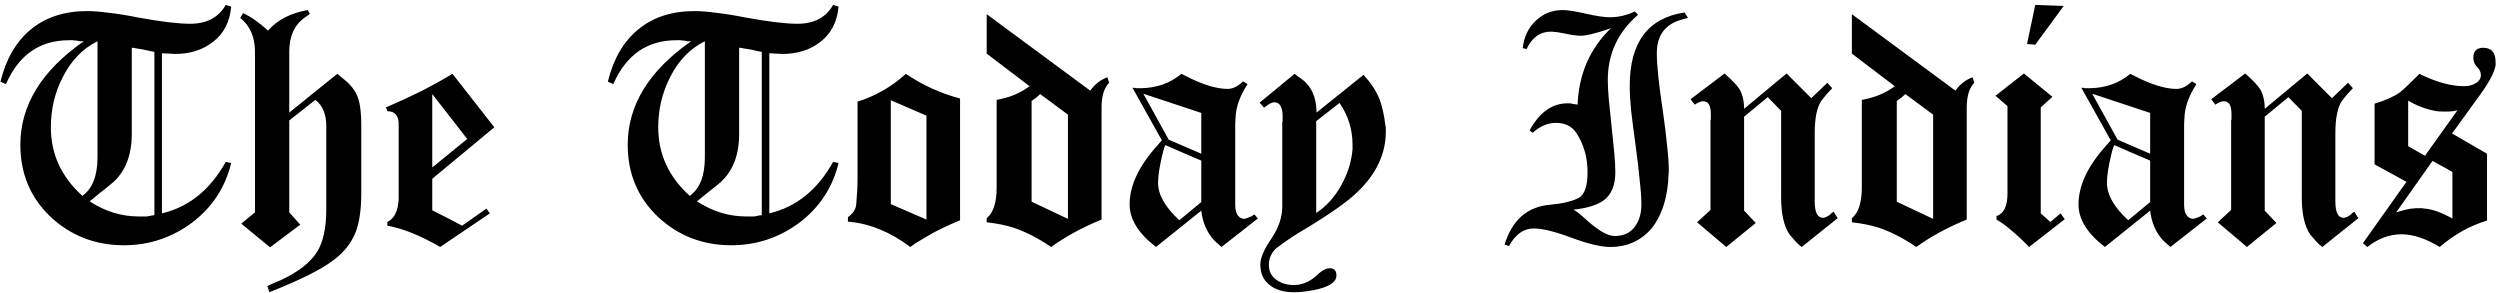 <svg width="350" height="41" viewBox="0 0 350 41" fill="none" xmlns="http://www.w3.org/2000/svg">
<path d="M22.672 29.872C26.448 28.976 29.424 26.576 31.601 22.672L32.368 22.816C31.537 26.24 29.712 29.024 26.896 31.168C24.049 33.28 20.864 34.336 17.345 34.336C13.345 34.336 9.921 33.008 7.072 30.352C4.256 27.664 2.849 24.304 2.849 20.272C2.849 14.736 5.809 9.904 11.729 5.776C11.569 5.776 11.393 5.776 11.2 5.776C11.04 5.744 10.88 5.712 10.72 5.68C10.528 5.68 10.352 5.664 10.193 5.632H9.665C5.569 5.632 2.624 7.68 0.833 11.776L0.065 11.44C0.833 8.272 2.24 5.84 4.288 4.144C6.369 2.416 9.008 1.552 12.209 1.552C13.04 1.552 14.049 1.632 15.232 1.792C16.416 1.92 17.808 2.144 19.409 2.464C22.576 3.04 24.977 3.328 26.608 3.328C28.945 3.328 30.608 2.448 31.601 0.688L32.368 0.928C32.176 3.04 31.345 4.672 29.872 5.824C28.433 6.976 26.64 7.552 24.497 7.552C24.305 7.552 24 7.536 23.584 7.504C23.169 7.472 22.864 7.456 22.672 7.456V29.872ZM21.616 7.264C21.424 7.232 21.184 7.184 20.896 7.12C20.64 7.056 20.352 6.992 20.032 6.928C19.712 6.864 19.409 6.816 19.12 6.784C18.864 6.72 18.64 6.688 18.448 6.688V18.736C18.448 21.68 17.584 23.936 15.857 25.504C15.825 25.536 15.537 25.776 14.992 26.224C14.448 26.64 13.633 27.296 12.544 28.192C14.72 29.6 17.009 30.304 19.409 30.304H19.985C20.177 30.304 20.369 30.304 20.561 30.304C20.753 30.272 20.928 30.24 21.088 30.208C21.152 30.176 21.233 30.16 21.328 30.16C21.424 30.16 21.52 30.144 21.616 30.112V7.264ZM13.649 5.776C11.569 6.8 9.937 8.496 8.752 10.864C7.665 13.008 7.12 15.328 7.12 17.824C7.12 21.568 8.592 24.768 11.537 27.424C12.944 26.4 13.649 24.608 13.649 22.048V5.776ZM37.809 34.624L33.777 31.312L35.697 29.728V7.264C35.697 5.184 35.009 3.6 33.633 2.512L34.017 1.84C35.105 2.32 36.273 3.136 37.521 4.288C38.833 2.784 40.689 1.824 43.089 1.408L43.377 1.936C43.281 2.032 43.041 2.208 42.657 2.464C41.217 3.488 40.497 5.072 40.497 7.216V15.76L47.217 10.336L48.273 11.2C49.361 12.096 50.033 13.12 50.289 14.272C50.481 15.104 50.577 16.192 50.577 17.536V27.04C50.577 29.312 50.321 31.12 49.809 32.464C49.169 34.096 48.049 35.472 46.449 36.592C44.881 37.776 41.969 39.216 37.713 40.912L37.425 40.048C37.649 39.952 37.921 39.824 38.241 39.664C38.561 39.536 38.945 39.376 39.393 39.184C41.761 38.064 43.409 36.784 44.337 35.344C45.233 33.968 45.681 31.936 45.681 29.248V17.68C45.681 15.984 45.169 14.752 44.145 13.984L40.497 16.864V29.728L42.033 31.456L37.809 34.624ZM68.581 29.872L61.621 34.576C58.869 32.976 56.405 31.984 54.229 31.6V31.072C55.221 30.592 55.749 29.504 55.813 27.808V27.28V17.392C55.813 16.176 55.285 15.568 54.229 15.568L54.037 15.04C55.957 14.208 57.685 13.408 59.221 12.64C60.757 11.84 62.133 11.072 63.349 10.336L69.205 17.824L60.517 25.024V29.44C62.245 30.304 63.637 31.024 64.693 31.6L68.101 29.2L68.581 29.872ZM60.517 23.44L65.413 19.456L60.517 13.168V23.44ZM107.704 29.872C111.48 28.976 114.456 26.576 116.632 22.672L117.4 22.816C116.568 26.24 114.744 29.024 111.928 31.168C109.08 33.28 105.896 34.336 102.376 34.336C98.376 34.336 94.952 33.008 92.104 30.352C89.288 27.664 87.88 24.304 87.88 20.272C87.88 14.736 90.84 9.904 96.76 5.776C96.6 5.776 96.424 5.776 96.232 5.776C96.072 5.744 95.912 5.712 95.752 5.68C95.56 5.68 95.384 5.664 95.224 5.632H94.696C90.6 5.632 87.656 7.68 85.864 11.776L85.096 11.44C85.864 8.272 87.272 5.84 89.32 4.144C91.4 2.416 94.04 1.552 97.24 1.552C98.072 1.552 99.08 1.632 100.264 1.792C101.448 1.92 102.84 2.144 104.44 2.464C107.608 3.04 110.008 3.328 111.64 3.328C113.976 3.328 115.64 2.448 116.632 0.688L117.4 0.928C117.208 3.04 116.376 4.672 114.904 5.824C113.464 6.976 111.672 7.552 109.528 7.552C109.336 7.552 109.032 7.536 108.616 7.504C108.2 7.472 107.896 7.456 107.704 7.456V29.872ZM106.648 7.264C106.456 7.232 106.216 7.184 105.928 7.12C105.672 7.056 105.384 6.992 105.064 6.928C104.744 6.864 104.44 6.816 104.152 6.784C103.896 6.72 103.672 6.688 103.48 6.688V18.736C103.48 21.68 102.616 23.936 100.888 25.504C100.856 25.536 100.568 25.776 100.024 26.224C99.48 26.64 98.664 27.296 97.576 28.192C99.752 29.6 102.04 30.304 104.44 30.304H105.016C105.208 30.304 105.4 30.304 105.592 30.304C105.784 30.272 105.96 30.24 106.12 30.208C106.184 30.176 106.264 30.16 106.36 30.16C106.456 30.16 106.552 30.144 106.648 30.112V7.264ZM98.68 5.776C96.6 6.8 94.968 8.496 93.784 10.864C92.696 13.008 92.152 15.328 92.152 17.824C92.152 21.568 93.624 24.768 96.568 27.424C97.976 26.4 98.68 24.608 98.68 22.048V5.776ZM134.408 30.832C133.576 31.184 132.856 31.504 132.248 31.792C131.64 32.08 131.16 32.32 130.808 32.512C130.168 32.864 129.56 33.216 128.984 33.568C128.408 33.888 127.896 34.224 127.448 34.576C124.632 32.464 121.72 31.28 118.712 31.024V30.4C119.416 29.888 119.8 29.312 119.864 28.672C119.928 27.968 119.976 27.328 120.008 26.752C120.04 26.176 120.056 25.648 120.056 25.168V14.224C122.552 13.456 124.808 12.16 126.824 10.336C129.128 11.904 131.656 13.056 134.408 13.792V30.832ZM124.712 14.032V28.576L129.704 30.736V16.192L124.712 14.032ZM138.137 7.504V1.984L152.633 12.688C153.273 11.792 154.073 11.168 155.033 10.816L155.273 11.584C154.569 12.32 154.217 13.472 154.217 15.04V30.736C151.497 31.856 149.145 33.136 147.161 34.576C145.369 33.36 143.625 32.464 141.929 31.888C140.841 31.536 139.577 31.28 138.137 31.12V30.544C139.065 29.808 139.529 28.368 139.529 26.224V13.984C141.353 13.664 142.889 13.024 144.137 12.064L138.137 7.504ZM144.425 28.24L149.513 30.64V16.048L145.625 13.168C145.433 13.36 145.257 13.52 145.097 13.648C144.937 13.776 144.713 13.936 144.425 14.128V28.24ZM176.099 30.592L171.011 34.576C170.883 34.448 170.723 34.304 170.531 34.144C170.371 34.016 170.179 33.84 169.955 33.616C168.963 32.528 168.371 31.152 168.179 29.488L161.843 34.576C159.379 32.688 158.146 30.704 158.146 28.624C158.146 26 159.427 23.264 161.987 20.416L162.659 19.648L158.531 12.256C158.531 12.288 158.579 12.304 158.675 12.304H158.915C158.947 12.336 158.979 12.352 159.011 12.352H159.539C161.843 12.352 163.795 11.68 165.395 10.336C165.459 10.368 165.523 10.4 165.587 10.432C165.651 10.464 165.747 10.512 165.875 10.576C168.275 11.824 170.275 12.448 171.875 12.448C172.579 12.448 173.299 12.096 174.035 11.392L174.659 11.776C173.571 13.44 173.011 15.024 172.979 16.528C172.947 16.88 172.931 17.248 172.931 17.632C172.931 18.016 172.931 18.432 172.931 18.88V28.384V28.768C172.963 29.92 173.363 30.544 174.131 30.64C174.323 30.64 174.707 30.512 175.283 30.256L175.379 30.16L175.427 30.112C175.491 30.112 175.555 30.08 175.619 30.016L176.099 30.592ZM165.587 21.376L163.187 20.32C163.091 20.32 162.931 20.8 162.707 21.76C162.323 23.36 162.131 24.64 162.131 25.6C162.131 27.264 163.123 29.008 165.107 30.832L168.179 28.288V22.48L165.587 21.376ZM168.179 15.808L160.067 13.12L163.618 19.552L168.179 21.52V15.808ZM176.348 14.368L181.244 10.336C181.308 10.368 181.404 10.448 181.532 10.576C181.66 10.672 181.852 10.8 182.108 10.96C183.58 12.016 184.316 13.616 184.316 15.76L190.892 10.48C191.852 11.504 192.588 12.608 193.1 13.792C193.484 14.752 193.772 16.032 193.964 17.632C193.996 17.728 194.012 17.856 194.012 18.016V18.448C194.012 21.488 192.732 24.256 190.172 26.752C189.436 27.488 188.428 28.304 187.148 29.2C185.868 30.096 184.3 31.104 182.444 32.224C181.996 32.48 181.452 32.816 180.812 33.232C180.172 33.648 179.436 34.176 178.604 34.816C177.964 35.456 177.644 36.208 177.644 37.072C177.644 37.968 177.98 38.656 178.652 39.136C179.324 39.648 180.14 39.904 181.1 39.904C182.188 39.904 183.196 39.52 184.124 38.752C184.924 37.952 185.596 37.552 186.14 37.552C186.78 37.552 187.1 37.888 187.1 38.56C187.1 39.52 186.028 40.208 183.884 40.624C182.86 40.816 181.964 40.912 181.196 40.912C179.788 40.912 178.684 40.608 177.884 40C176.924 39.328 176.444 38.336 176.444 37.024C176.444 36.128 176.956 34.928 177.98 33.424C179.004 31.92 179.516 30.416 179.516 28.912V17.152C179.516 17.056 179.532 16.992 179.564 16.96V16.192V16.048C179.5 14.896 179.116 14.32 178.412 14.32C178.092 14.32 177.692 14.512 177.212 14.896C177.18 14.928 177.148 14.944 177.116 14.944C177.116 14.944 177.1 14.96 177.068 14.992L176.972 15.088L176.348 14.368ZM184.268 16.96V29.824C185.708 28.864 186.876 27.568 187.772 25.936C188.7 24.272 189.228 22.576 189.356 20.848V20.56V20.272C189.356 18.128 188.748 16.176 187.532 14.416L184.268 16.96ZM211.218 34.432L210.642 34.24C211.698 30.816 213.794 28.96 216.93 28.672C218.722 28.512 220.082 28.192 221.01 27.712C221.842 27.264 222.258 26.064 222.258 24.112C222.258 22.032 221.73 20.192 220.674 18.592C220.034 17.664 219.09 17.2 217.842 17.2C216.69 17.2 215.602 17.664 214.578 18.592L214.146 18.256C215.522 15.728 217.298 14.464 219.474 14.464H219.858C219.986 14.496 220.114 14.528 220.242 14.56C220.37 14.56 220.578 14.592 220.866 14.656C221.026 10.368 222.594 6.784 225.57 3.904C225.538 3.936 225.426 3.984 225.234 4.048C223.378 4.688 222.05 5.008 221.25 5.008C221.09 5.008 220.738 4.976 220.194 4.912C219.682 4.816 219.01 4.688 218.178 4.528C218.018 4.496 217.842 4.48 217.65 4.48C217.458 4.448 217.282 4.432 217.122 4.432C215.618 4.432 214.482 5.248 213.714 6.88L213.186 6.736C213.346 5.2 213.938 3.936 214.962 2.944C216.018 1.92 217.282 1.408 218.754 1.408C219.49 1.408 220.61 1.584 222.114 1.936C223.522 2.256 224.626 2.416 225.426 2.416C226.578 2.416 227.73 2.144 228.882 1.6L229.314 2.08C226.498 4.512 225.09 7.552 225.09 11.2C225.09 11.936 225.138 12.848 225.234 13.936C225.33 14.992 225.458 16.24 225.618 17.68C225.778 19.12 225.906 20.368 226.002 21.424C226.098 22.48 226.146 23.376 226.146 24.112C226.146 25.936 225.602 27.248 224.514 28.048C223.586 28.72 222.178 29.152 220.29 29.344C220.514 29.472 220.786 29.664 221.106 29.92C221.426 30.176 221.81 30.512 222.258 30.928C223.858 32.336 225.122 33.04 226.05 33.04C227.266 33.04 228.194 32.624 228.834 31.792C229.474 30.96 229.794 29.92 229.794 28.672C229.794 27.744 229.714 26.592 229.554 25.216C229.426 23.808 229.234 22.176 228.978 20.32C228.722 18.464 228.514 16.848 228.354 15.472C228.226 14.096 228.162 12.944 228.162 12.016C228.162 5.936 230.722 2.512 235.842 1.744L236.322 2.512L235.602 2.704C233.17 3.312 231.954 4.896 231.954 7.456C231.954 9.152 232.242 11.888 232.818 15.664C233.074 17.456 233.266 19.04 233.394 20.416C233.554 21.76 233.634 22.928 233.634 23.92C233.634 24.08 233.618 24.304 233.586 24.592C233.586 24.848 233.57 25.152 233.538 25.504C233.282 28.16 232.546 30.272 231.33 31.84C229.826 33.664 227.858 34.576 225.426 34.576C224.146 34.576 222.338 34.144 220.002 33.28C217.698 32.416 215.938 31.984 214.722 31.984C213.314 31.984 212.162 32.8 211.266 34.432H211.218ZM236.685 13.888L241.437 10.288C242.493 11.216 243.181 11.936 243.501 12.448C243.949 13.184 244.173 14.112 244.173 15.232L250.125 10.288L253.581 13.744L255.837 11.584L256.509 12.352C256.317 12.544 256.093 12.784 255.837 13.072C255.581 13.36 255.293 13.712 254.973 14.128C254.365 15.056 254.061 16.56 254.061 18.64V28.192C254.061 29.728 254.445 30.496 255.213 30.496C255.501 30.496 255.869 30.32 256.317 29.968V29.92C256.317 29.92 256.445 29.824 256.701 29.632L257.277 30.544L252.237 34.576C252.013 34.416 251.757 34.192 251.469 33.904C251.213 33.616 250.909 33.264 250.557 32.848C249.757 31.728 249.357 29.968 249.357 27.568V15.52L247.485 13.6L244.173 16.336V29.488L245.805 31.216L241.677 34.576L237.597 31.12L239.469 29.392V16.912C239.469 16.816 239.485 16.752 239.517 16.72V15.952V15.808C239.485 14.72 239.133 14.176 238.461 14.176C238.109 14.176 237.709 14.336 237.261 14.656L236.685 13.888ZM259.262 7.504V1.984L273.758 12.688C274.398 11.792 275.198 11.168 276.158 10.816L276.398 11.584C275.694 12.32 275.342 13.472 275.342 15.04V30.736C272.622 31.856 270.27 33.136 268.286 34.576C266.494 33.36 264.75 32.464 263.054 31.888C261.966 31.536 260.702 31.28 259.262 31.12V30.544C260.19 29.808 260.654 28.368 260.654 26.224V13.984C262.478 13.664 264.014 13.024 265.262 12.064L259.262 7.504ZM265.55 28.24L270.638 30.64V16.048L266.75 13.168C266.558 13.36 266.382 13.52 266.222 13.648C266.062 13.776 265.838 13.936 265.55 14.128V28.24ZM289.064 30.688L284.072 34.576C283.24 33.712 282.44 32.96 281.672 32.32C280.936 31.68 280.216 31.152 279.512 30.736V30.256C280.536 29.904 281.048 28.864 281.048 27.136V14.848L279.368 13.408L283.352 10.288L287.336 13.552L285.704 15.04V29.872L287.048 31.072L288.488 29.872L289.064 30.688ZM283.784 6.16L284.936 0.688L288.92 0.832L284.936 6.256L283.784 6.16ZM308.942 30.592L303.854 34.576C303.726 34.448 303.566 34.304 303.374 34.144C303.214 34.016 303.022 33.84 302.798 33.616C301.806 32.528 301.214 31.152 301.022 29.488L294.686 34.576C292.222 32.688 290.99 30.704 290.99 28.624C290.99 26 292.27 23.264 294.83 20.416L295.502 19.648L291.374 12.256C291.374 12.288 291.422 12.304 291.518 12.304H291.758C291.79 12.336 291.822 12.352 291.854 12.352H292.382C294.686 12.352 296.638 11.68 298.238 10.336C298.302 10.368 298.366 10.4 298.43 10.432C298.494 10.464 298.59 10.512 298.718 10.576C301.118 11.824 303.118 12.448 304.718 12.448C305.422 12.448 306.142 12.096 306.878 11.392L307.502 11.776C306.414 13.44 305.854 15.024 305.822 16.528C305.79 16.88 305.774 17.248 305.774 17.632C305.774 18.016 305.774 18.432 305.774 18.88V28.384V28.768C305.806 29.92 306.206 30.544 306.974 30.64C307.166 30.64 307.55 30.512 308.126 30.256L308.222 30.16L308.27 30.112C308.334 30.112 308.398 30.08 308.462 30.016L308.942 30.592ZM298.43 21.376L296.03 20.32C295.934 20.32 295.774 20.8 295.55 21.76C295.166 23.36 294.974 24.64 294.974 25.6C294.974 27.264 295.966 29.008 297.95 30.832L301.022 28.288V22.48L298.43 21.376ZM301.022 15.808L292.91 13.12L296.462 19.552L301.022 21.52V15.808ZM309.576 13.888L314.328 10.288C315.384 11.216 316.072 11.936 316.392 12.448C316.84 13.184 317.064 14.112 317.064 15.232L323.016 10.288L326.472 13.744L328.728 11.584L329.4 12.352C329.208 12.544 328.984 12.784 328.728 13.072C328.472 13.36 328.184 13.712 327.864 14.128C327.256 15.056 326.952 16.56 326.952 18.64V28.192C326.952 29.728 327.336 30.496 328.104 30.496C328.392 30.496 328.76 30.32 329.208 29.968V29.92C329.208 29.92 329.336 29.824 329.592 29.632L330.168 30.544L325.128 34.576C324.904 34.416 324.648 34.192 324.36 33.904C324.104 33.616 323.8 33.264 323.448 32.848C322.648 31.728 322.248 29.968 322.248 27.568V15.52L320.376 13.6L317.064 16.336V29.488L318.696 31.216L314.568 34.576L310.488 31.12L312.36 29.392V16.912C312.36 16.816 312.376 16.752 312.408 16.72V15.952V15.808C312.376 14.72 312.024 14.176 311.352 14.176C311 14.176 310.6 14.336 310.152 14.656L309.576 13.888ZM330.808 34.048L336.904 25.456L332.44 23.008V14.512C333.944 14.064 335.128 13.536 335.992 12.928C336.408 12.608 337.32 11.744 338.728 10.336C341.032 11.488 343.112 12.064 344.968 12.064C345.544 12.064 346.04 11.952 346.456 11.728C347.032 11.44 347.32 11.04 347.32 10.528C347.32 10.112 347.16 9.744 346.84 9.424C346.808 9.424 346.792 9.408 346.792 9.376C346.44 9.024 346.264 8.592 346.264 8.08C346.264 7.152 346.728 6.688 347.656 6.688C348.808 6.688 349.384 7.36 349.384 8.704V9.136C349.224 10.096 348.536 11.424 347.32 13.12L343.288 18.688L348.184 21.52V30.88C345.816 31.584 343.608 32.816 341.56 34.576C339.608 33.392 337.832 32.8 336.232 32.8C334.536 32.8 332.936 33.392 331.432 34.576L330.808 34.048ZM343.336 24.064L340.552 22.528L335.464 29.728L336.664 29.392C336.824 29.36 336.968 29.328 337.096 29.296C337.224 29.264 337.368 29.232 337.528 29.2C337.592 29.2 337.672 29.2 337.768 29.2C337.864 29.2 337.992 29.184 338.152 29.152H338.776H339.064C339.192 29.152 339.288 29.168 339.352 29.2C340.376 29.232 341.704 29.696 343.336 30.592V24.064ZM337.144 20.464L339.496 21.808L344.056 15.424C343.64 15.552 343.176 15.616 342.664 15.616H342.136C341.784 15.616 341.448 15.6 341.128 15.568C340.84 15.504 340.536 15.44 340.216 15.376C339.032 15.056 338.008 14.624 337.144 14.08V20.464Z" fill="black"/>
</svg>
